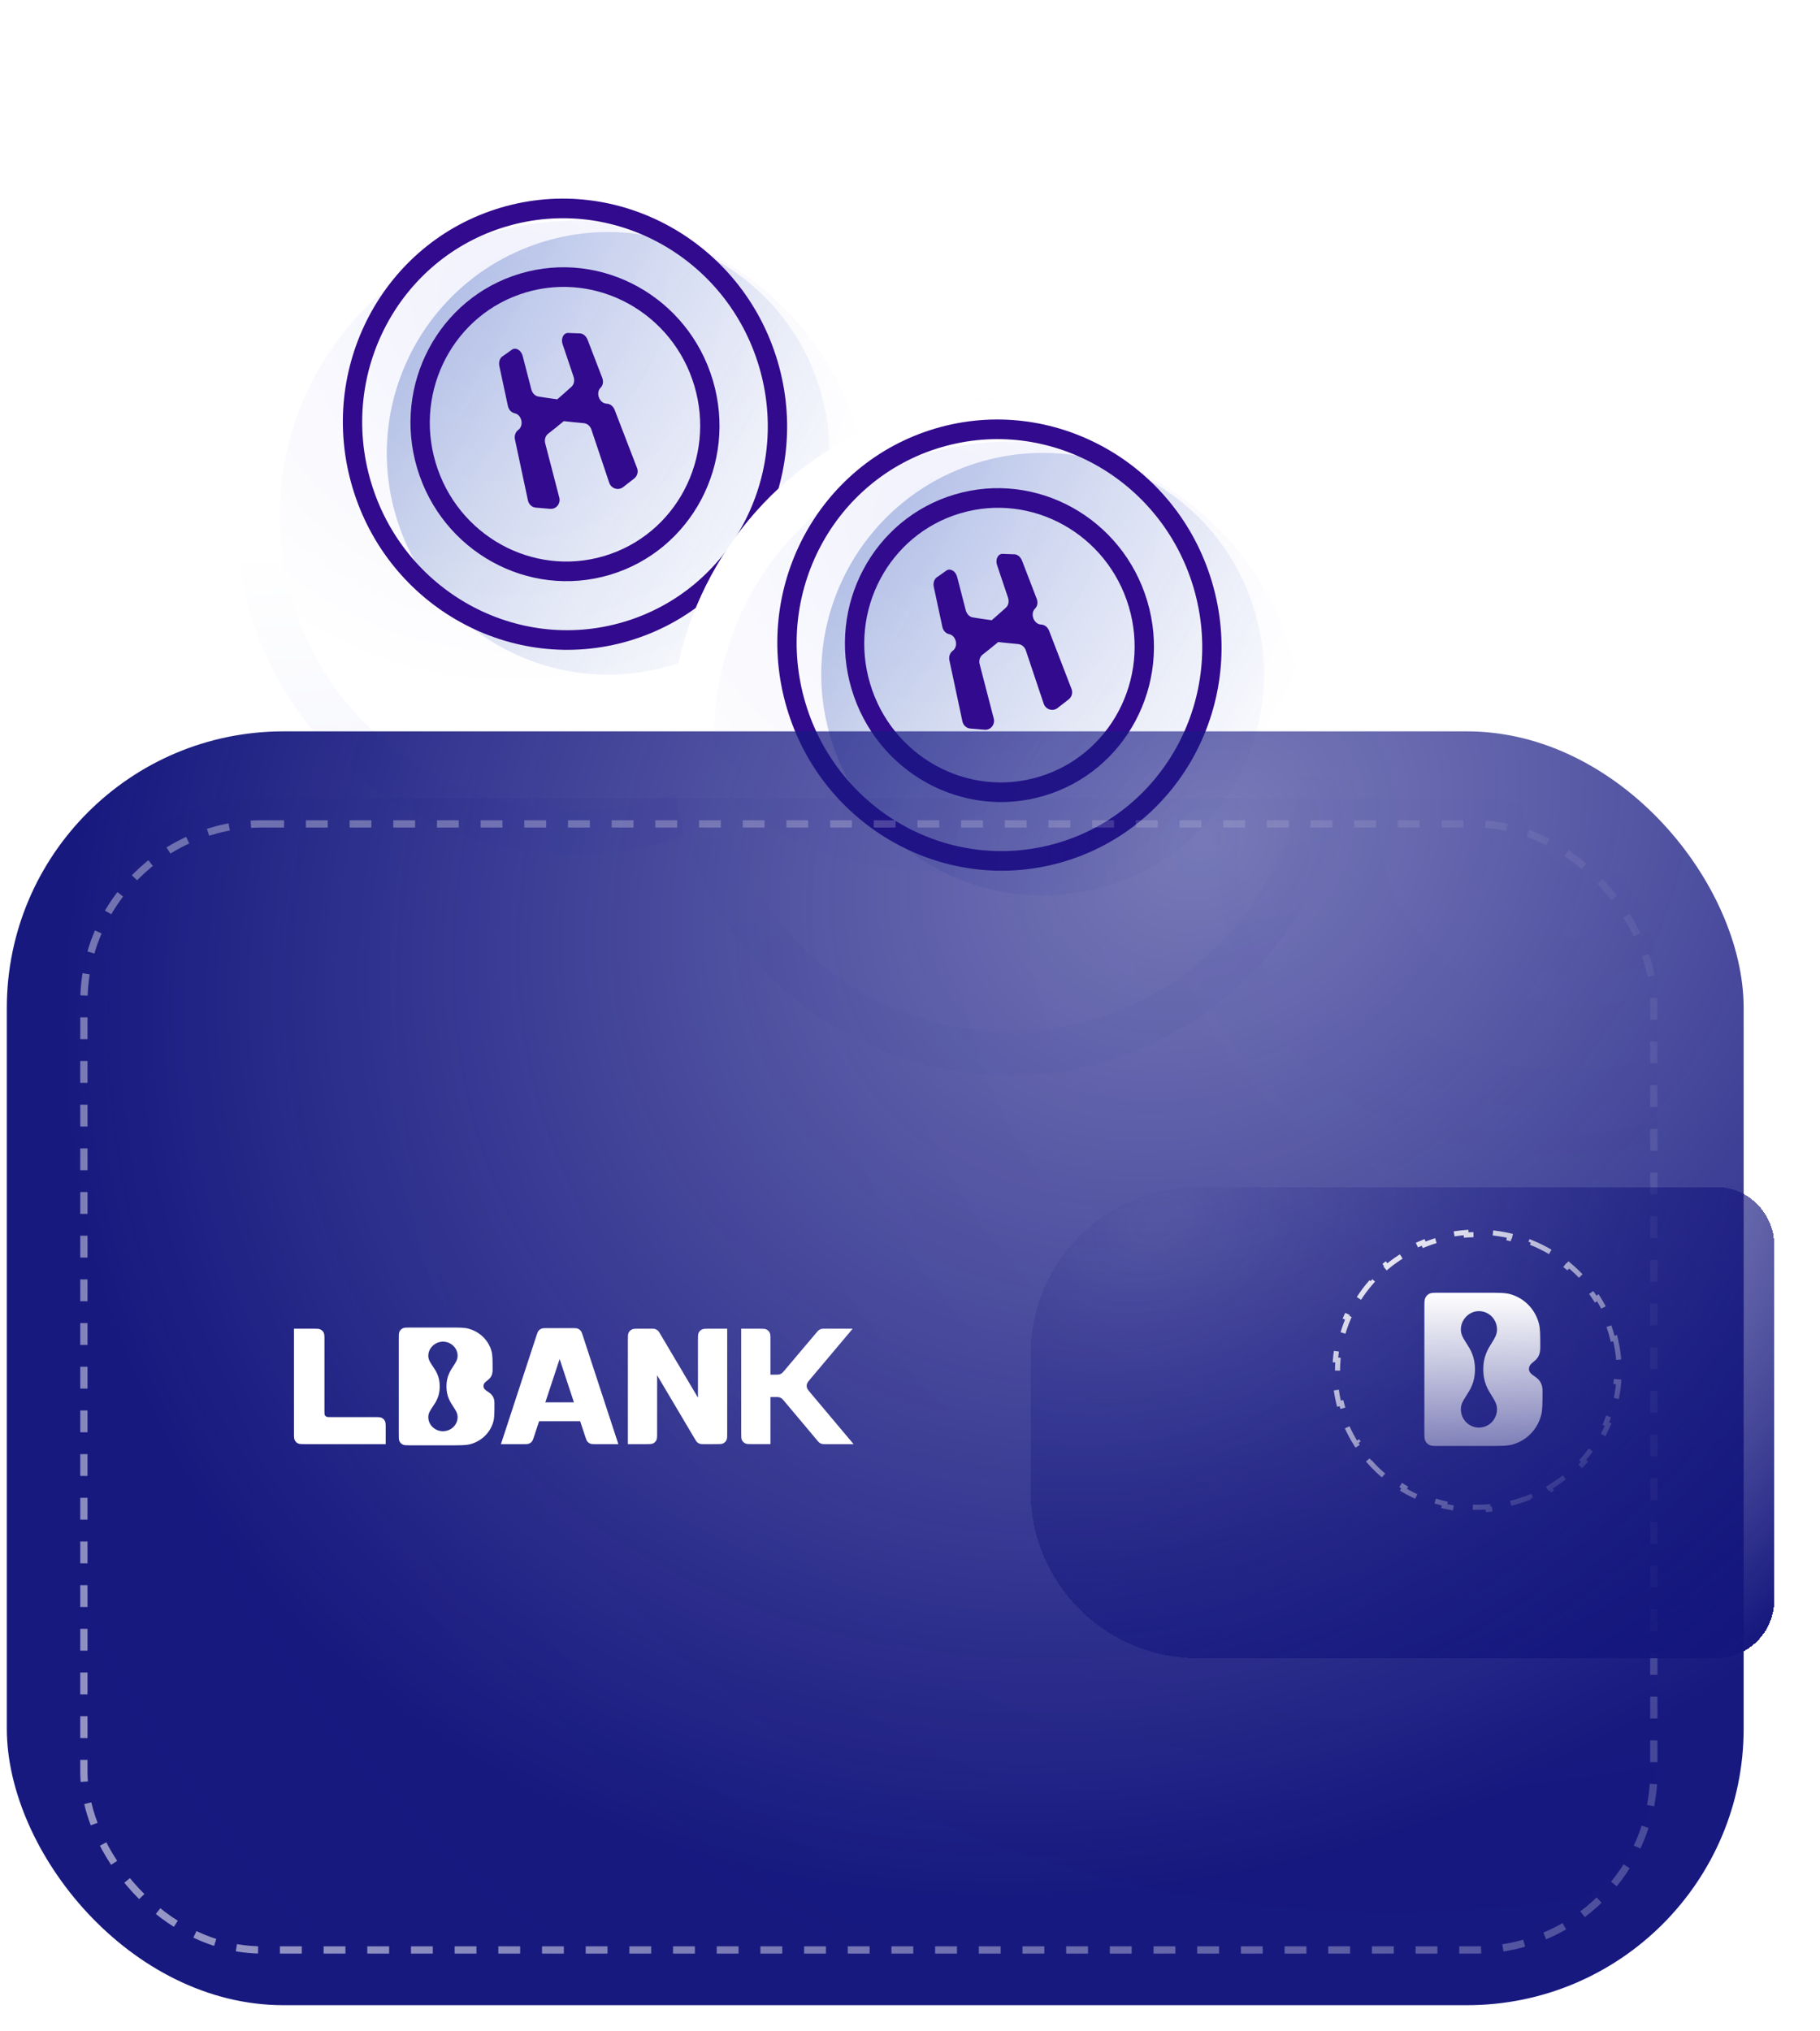 <svg width="250" height="279" viewBox="0 0 250 279" fill="none" xmlns="http://www.w3.org/2000/svg">
<g filter="url(#filter0_d_813_11042)">
<circle cx="78.945" cy="57.852" r="46.528" transform="rotate(-16.546 78.945 57.852)" fill="url(#paint0_radial_813_11042)"/>
<circle cx="78.945" cy="57.852" r="43.528" transform="rotate(-16.546 78.945 57.852)" stroke="url(#paint1_linear_813_11042)" stroke-width="6"/>
</g>
<path d="M54.398 70.931C49.617 54.839 58.787 37.918 74.879 33.138C90.971 28.357 107.892 37.527 112.672 53.619C117.453 69.711 108.283 86.632 92.191 91.412C76.099 96.193 59.178 87.023 54.398 70.931Z" fill="url(#paint2_linear_813_11042)"/>
<path fill-rule="evenodd" clip-rule="evenodd" d="M85.677 85.435C100.399 81.062 108.721 65.356 104.265 50.356C99.809 35.357 84.262 26.742 69.539 31.116C54.817 35.49 46.495 51.195 50.951 66.195C55.407 81.195 70.954 89.809 85.677 85.435ZM106.804 49.602C111.684 66.031 102.569 83.232 86.445 88.022C70.321 92.812 53.293 83.378 48.412 66.949C43.532 50.521 52.647 33.32 68.771 28.53C84.895 23.739 101.923 33.174 106.804 49.602Z" fill="#320A8D"/>
<path fill-rule="evenodd" clip-rule="evenodd" d="M82.987 76.382C92.802 73.466 98.35 62.996 95.379 52.996C92.409 42.996 82.044 37.254 72.229 40.169C62.414 43.085 56.866 53.556 59.837 63.555C62.807 73.555 73.172 79.298 82.987 76.382ZM97.918 52.242C101.313 63.67 94.972 75.636 83.755 78.969C72.538 82.301 60.693 75.738 57.298 64.31C53.903 52.881 60.243 40.915 71.46 37.583C82.677 34.251 94.523 40.814 97.918 52.242Z" fill="#320A8D"/>
<path fill-rule="evenodd" clip-rule="evenodd" d="M79.662 45.801C79.128 45.783 78.593 45.764 78.072 45.742C77.414 45.702 77.014 46.484 77.279 47.276C77.784 48.779 78.285 50.268 78.791 51.771C78.953 52.268 78.847 52.802 78.525 53.104C77.878 53.694 77.213 54.276 76.548 54.857C75.678 54.747 74.8 54.609 73.935 54.468C73.487 54.394 73.12 54.001 72.985 53.495C72.588 51.961 72.195 50.44 71.797 48.905C71.583 48.083 70.825 47.659 70.295 48.053C69.858 48.36 69.437 48.676 68.996 48.97C68.644 49.222 68.476 49.744 68.593 50.285C68.99 52.115 69.373 53.949 69.765 55.765C69.874 56.279 70.24 56.672 70.679 56.763C71.662 56.958 72.017 58.446 71.186 59.062C70.811 59.336 70.626 59.848 70.734 60.362C71.328 63.151 71.926 65.955 72.519 68.744C72.636 69.285 73.064 69.689 73.607 69.735C74.256 69.793 74.919 69.847 75.581 69.901C76.408 69.965 77.04 69.172 76.825 68.351C76.177 65.872 75.542 63.39 74.89 60.898C74.754 60.392 74.923 59.87 75.293 59.583C76.02 59.013 76.734 58.447 77.439 57.853C78.349 57.952 79.26 58.05 80.181 58.131C80.647 58.169 81.074 58.515 81.236 59.013C82.046 61.443 82.87 63.869 83.684 66.313C83.953 67.118 84.91 67.424 85.572 66.933C86.098 66.525 86.624 66.118 87.136 65.716C87.552 65.385 87.704 64.809 87.506 64.292C86.481 61.631 85.451 58.956 84.425 56.294C84.236 55.805 83.814 55.473 83.337 55.452C82.309 55.403 81.789 53.949 82.507 53.249C82.838 52.929 82.913 52.391 82.727 51.914C82.06 50.165 81.38 48.419 80.717 46.683C80.52 46.166 80.09 45.807 79.662 45.801Z" fill="#320A8D"/>
<g filter="url(#filter1_d_813_11042)">
<circle cx="138.623" cy="88.196" r="46.528" transform="rotate(-16.546 138.623 88.196)" fill="url(#paint3_radial_813_11042)"/>
<circle cx="138.623" cy="88.196" r="43.528" transform="rotate(-16.546 138.623 88.196)" stroke="url(#paint4_linear_813_11042)" stroke-width="6"/>
</g>
<path d="M114.075 101.275C109.295 85.183 118.464 68.263 134.557 63.482C150.649 58.701 167.569 67.871 172.35 83.963C177.131 100.055 167.961 116.976 151.869 121.757C135.777 126.537 118.856 117.367 114.075 101.275Z" fill="url(#paint5_linear_813_11042)"/>
<path fill-rule="evenodd" clip-rule="evenodd" d="M145.354 115.78C160.076 111.406 168.398 95.701 163.942 80.701C159.486 65.701 143.939 57.087 129.217 61.461C114.494 65.834 106.172 81.54 110.628 96.54C115.084 111.539 130.632 120.154 145.354 115.78ZM166.481 79.947C171.362 96.375 162.247 113.576 146.122 118.367C129.998 123.157 112.97 113.722 108.089 97.294C103.209 80.865 112.324 63.664 128.448 58.874C144.573 54.084 161.601 63.518 166.481 79.947Z" fill="#320A8D"/>
<path fill-rule="evenodd" clip-rule="evenodd" d="M142.665 106.726C152.479 103.811 158.028 93.34 155.057 83.341C152.086 73.341 141.721 67.598 131.906 70.514C122.092 73.43 116.543 83.9 119.514 93.9C122.485 103.899 132.85 109.642 142.665 106.726ZM157.596 82.586C160.991 94.015 154.65 105.981 143.433 109.313C132.216 112.645 120.371 106.082 116.975 94.654C113.58 83.225 119.921 71.259 131.138 67.927C142.355 64.595 154.2 71.158 157.596 82.586Z" fill="#320A8D"/>
<path fill-rule="evenodd" clip-rule="evenodd" d="M139.339 76.146C138.805 76.127 138.271 76.109 137.75 76.087C137.091 76.046 136.692 76.829 136.957 77.621C137.462 79.124 137.963 80.612 138.468 82.115C138.631 82.613 138.525 83.146 138.203 83.448C137.556 84.039 136.891 84.62 136.226 85.201C135.355 85.091 134.477 84.954 133.612 84.812C133.164 84.739 132.798 84.346 132.662 83.84C132.265 82.305 131.872 80.784 131.475 79.249C131.26 78.428 130.502 78.004 129.973 78.397C129.535 78.704 129.115 79.021 128.673 79.314C128.322 79.566 128.154 80.088 128.27 80.629C128.667 82.459 129.05 84.293 129.443 86.11C129.551 86.623 129.918 87.016 130.356 87.107C131.34 87.302 131.694 88.791 130.863 89.406C130.489 89.68 130.303 90.192 130.412 90.706C131.006 93.496 131.603 96.299 132.197 99.089C132.313 99.63 132.742 100.034 133.284 100.079C133.933 100.137 134.596 100.191 135.259 100.245C136.086 100.309 136.717 99.517 136.502 98.695C135.854 96.217 135.22 93.734 134.568 91.242C134.432 90.737 134.6 90.215 134.97 89.927C135.697 89.357 136.411 88.791 137.116 88.198C138.027 88.296 138.938 88.395 139.858 88.475C140.325 88.514 140.751 88.859 140.914 89.357C141.724 91.787 142.547 94.214 143.361 96.657C143.63 97.463 144.588 97.769 145.25 97.277C145.775 96.87 146.301 96.463 146.813 96.06C147.229 95.73 147.381 95.153 147.184 94.636C146.158 91.975 145.128 89.3 144.103 86.639C143.913 86.149 143.491 85.817 143.015 85.796C141.986 85.748 141.466 84.294 142.184 83.594C142.515 83.274 142.59 82.735 142.405 82.259C141.738 80.509 141.058 78.763 140.395 77.027C140.197 76.511 139.767 76.151 139.339 76.146Z" fill="#320A8D"/>
<g filter="url(#filter2_bi_813_11042)">
<rect x="0.935" y="103.468" width="238.578" height="174.986" rx="38" fill="url(#paint6_radial_813_11042)" fill-opacity="0.99"/>
</g>
<g filter="url(#filter3_i_813_11042)">
<rect x="227.672" y="268.367" width="216.65" height="155.69" rx="24" transform="rotate(-180 227.672 268.367)" fill="url(#paint7_radial_813_11042)" fill-opacity="0.1"/>
</g>
<rect x="11.522" y="113.178" width="215.65" height="154.69" rx="24.5" stroke="url(#paint8_linear_813_11042)" stroke-dasharray="3 3"/>
<g filter="url(#filter4_bdi_813_11042)">
<path d="M143.554 179.065C143.554 166.362 153.851 156.065 166.554 156.065H237.714C242.132 156.065 245.714 159.647 245.714 164.065V212.8C245.714 217.218 242.132 220.8 237.714 220.8H166.554C153.851 220.8 143.554 210.502 143.554 197.8V179.065Z" fill="url(#paint9_radial_813_11042)" fill-opacity="0.99" shape-rendering="crispEdges"/>
</g>
<path fill-rule="evenodd" clip-rule="evenodd" d="M195.792 197.947C195.657 197.676 195.657 197.323 195.657 196.615V179.606C195.657 178.899 195.657 178.545 195.792 178.275C195.911 178.037 196.101 177.844 196.334 177.723C196.599 177.585 196.947 177.585 197.641 177.585H204.132C205.862 177.585 206.727 177.585 207.437 177.779C209.363 178.304 210.867 179.836 211.383 181.798C211.573 182.521 211.573 183.402 211.573 185.164C211.573 186.311 211.063 186.731 210.628 187.089C210.305 187.355 210.023 187.587 210.023 188.058C210.023 188.523 210.352 188.755 210.732 189.024C211.258 189.395 211.884 189.837 211.884 191.058C211.884 192.817 211.884 193.696 211.694 194.418C211.179 196.381 209.673 197.914 207.746 198.44C207.038 198.633 206.174 198.633 204.447 198.634L197.642 198.636C196.947 198.636 196.6 198.636 196.334 198.499C196.101 198.378 195.911 198.184 195.792 197.947ZM204.908 184.488C205.298 183.865 205.635 183.326 205.635 182.637C205.635 181.242 204.522 180.111 203.149 180.111C201.777 180.111 200.664 181.295 200.664 182.637C200.664 183.326 201.01 183.865 201.41 184.488C201.958 185.339 202.606 186.347 202.606 188.111C202.606 189.874 201.958 190.882 201.41 191.734C201.01 192.356 200.664 192.895 200.664 193.584C200.664 194.979 201.777 196.11 203.149 196.11C204.522 196.11 205.635 194.979 205.635 193.584C205.635 192.895 205.298 192.356 204.908 191.734C204.375 190.882 203.745 189.874 203.745 188.111C203.745 186.347 204.375 185.339 204.908 184.488Z" fill="url(#paint10_linear_813_11042)"/>
<path d="M221.862 183.826C222.102 184.795 222.267 185.793 222.349 186.814L222 186.842C222.039 187.333 222.059 187.829 222.059 188.33C222.059 188.83 222.039 189.326 222 189.817L222.349 189.845C222.267 190.866 222.102 191.864 221.862 192.834L221.522 192.749C221.282 193.72 220.965 194.661 220.576 195.566L220.898 195.704C220.498 196.636 220.024 197.531 219.484 198.382L219.188 198.194C218.656 199.032 218.057 199.826 217.4 200.569L217.662 200.801C216.994 201.557 216.266 202.261 215.485 202.906L215.262 202.636C214.5 203.266 213.686 203.839 212.829 204.347L213.008 204.648C212.144 205.161 211.237 205.61 210.292 205.988L210.162 205.664C209.249 206.029 208.301 206.328 207.324 206.554L207.403 206.895C206.431 207.12 205.431 207.274 204.409 207.351L204.383 207.001C203.891 207.038 203.395 207.057 202.893 207.057C202.392 207.057 201.895 207.038 201.404 207.001L201.378 207.351C200.356 207.274 199.356 207.12 198.384 206.895L198.462 206.554C197.485 206.328 196.537 206.029 195.625 205.664L195.494 205.988C194.55 205.61 193.642 205.161 192.779 204.648L192.957 204.347C192.1 203.839 191.287 203.266 190.525 202.636L190.302 202.906C189.521 202.261 188.793 201.557 188.124 200.801L188.386 200.569C187.729 199.826 187.131 199.032 186.598 198.194L186.303 198.382C185.763 197.531 185.289 196.636 184.889 195.704L185.21 195.566C184.822 194.661 184.504 193.72 184.264 192.749L183.924 192.834C183.684 191.864 183.52 190.866 183.438 189.845L183.787 189.817C183.747 189.326 183.727 188.83 183.727 188.33C183.727 187.829 183.747 187.333 183.787 186.842L183.438 186.814C183.52 185.793 183.684 184.795 183.924 183.826L184.264 183.91C184.504 182.94 184.822 181.999 185.21 181.094L184.889 180.956C185.289 180.023 185.763 179.128 186.303 178.278L186.598 178.466C187.131 177.628 187.729 176.833 188.386 176.09L188.124 175.859C188.793 175.103 189.521 174.399 190.302 173.754L190.525 174.023C191.287 173.394 192.1 172.821 192.957 172.312L192.779 172.011C193.642 171.498 194.55 171.05 195.494 170.671L195.625 170.996C196.537 170.63 197.485 170.331 198.462 170.105L198.384 169.764C199.356 169.539 200.356 169.386 201.378 169.309L201.404 169.658C201.895 169.621 202.392 169.602 202.893 169.602C203.395 169.602 203.891 169.621 204.383 169.658L204.409 169.309C205.431 169.386 206.431 169.539 207.403 169.764L207.324 170.105C208.301 170.331 209.249 170.63 210.162 170.996L210.292 170.671C211.237 171.05 212.144 171.498 213.008 172.011L212.829 172.312C213.686 172.821 214.5 173.394 215.262 174.023L215.485 173.754C216.266 174.399 216.994 175.103 217.662 175.859L217.4 176.09C218.057 176.833 218.656 177.628 219.188 178.466L219.484 178.278C220.024 179.128 220.498 180.023 220.898 180.956L220.576 181.094C220.965 181.999 221.282 182.94 221.522 183.91L221.862 183.826Z" stroke="url(#paint11_linear_813_11042)" stroke-width="0.7" stroke-dasharray="3 3"/>
<path fill-rule="evenodd" clip-rule="evenodd" d="M54.887 198.017C54.778 197.81 54.778 197.538 54.778 196.994V183.917C54.778 183.373 54.778 183.102 54.887 182.894C54.983 182.711 55.137 182.563 55.326 182.469C55.541 182.364 55.822 182.364 56.384 182.364H61.64C63.041 182.364 63.742 182.364 64.317 182.512C65.876 182.917 67.095 184.094 67.513 185.602C67.666 186.158 67.666 186.835 67.666 188.19C67.666 189.072 67.253 189.395 66.901 189.67C66.639 189.875 66.411 190.053 66.411 190.415C66.411 190.772 66.677 190.951 66.985 191.158C67.411 191.443 67.918 191.783 67.918 192.721C67.918 194.074 67.918 194.75 67.764 195.304C67.347 196.813 66.128 197.992 64.567 198.396C63.993 198.545 63.294 198.545 61.896 198.546L56.385 198.547C55.822 198.547 55.541 198.548 55.326 198.442C55.137 198.349 54.983 198.2 54.887 198.017ZM74.054 195.23L73.369 197.305C73.241 197.693 73.177 197.887 73.055 198.031C72.947 198.158 72.808 198.256 72.65 198.317C72.471 198.386 72.26 198.386 71.838 198.386H68.808L73.672 183.529C73.8 183.14 73.863 182.945 73.986 182.801C74.093 182.673 74.233 182.574 74.391 182.514C74.57 182.445 74.781 182.445 75.204 182.445H78.542C78.965 182.445 79.176 182.445 79.355 182.513C79.513 182.574 79.653 182.673 79.76 182.8C79.882 182.945 79.946 183.14 80.074 183.529L84.94 198.386H81.908C81.487 198.386 81.276 198.386 81.097 198.317C80.939 198.257 80.8 198.158 80.692 198.031C80.57 197.887 80.506 197.693 80.378 197.305L79.692 195.23H74.054ZM74.909 192.641H78.837L76.873 186.693L74.909 192.641ZM41.99 198.386C41.427 198.386 41.146 198.386 40.931 198.28C40.742 198.187 40.589 198.038 40.492 197.856C40.383 197.648 40.383 197.376 40.383 196.832V182.525H42.96C43.522 182.525 43.803 182.525 44.018 182.631C44.207 182.724 44.361 182.873 44.457 183.056C44.567 183.263 44.567 183.535 44.567 184.079V193.887C44.567 194.159 44.567 194.295 44.621 194.398C44.67 194.49 44.746 194.564 44.841 194.611C44.948 194.664 45.089 194.664 45.37 194.664H51.374C51.937 194.664 52.218 194.664 52.433 194.769C52.622 194.862 52.775 195.011 52.872 195.194C52.981 195.401 52.981 195.673 52.981 196.217V198.386H41.99ZM86.247 184.079C86.247 183.535 86.247 183.263 86.356 183.056C86.452 182.873 86.606 182.724 86.795 182.631C87.01 182.525 87.291 182.525 87.853 182.525H89.332C89.672 182.525 89.841 182.525 89.993 182.573C90.127 182.616 90.251 182.685 90.356 182.776C90.474 182.88 90.558 183.022 90.727 183.307L95.872 191.993V184.079C95.872 183.535 95.872 183.263 95.981 183.056C96.077 182.873 96.231 182.724 96.42 182.631C96.635 182.525 96.916 182.525 97.479 182.525H99.889V196.83C99.889 197.373 99.889 197.645 99.779 197.852C99.683 198.035 99.53 198.184 99.341 198.277C99.126 198.383 98.846 198.383 98.284 198.383L96.804 198.385C96.465 198.385 96.295 198.386 96.143 198.338C96.008 198.295 95.885 198.226 95.78 198.135C95.661 198.031 95.577 197.888 95.408 197.603L90.264 188.918V196.832C90.264 197.376 90.264 197.648 90.154 197.856C90.058 198.038 89.904 198.187 89.716 198.28C89.501 198.386 89.22 198.386 88.657 198.386H86.247V184.079ZM104.224 182.525H101.814V196.828C101.814 197.372 101.814 197.644 101.923 197.852C102.02 198.034 102.173 198.183 102.362 198.276C102.577 198.382 102.858 198.382 103.421 198.382H105.831V191.912H106.489C106.77 191.912 106.91 191.912 107.04 191.947C107.155 191.977 107.264 192.027 107.361 192.094C107.471 192.17 107.559 192.276 107.736 192.487L112.207 197.811C112.384 198.022 112.473 198.128 112.582 198.204C112.679 198.271 112.787 198.321 112.903 198.352C113.033 198.386 113.173 198.386 113.454 198.386H117.255L111.343 191.356C111.049 191.006 110.902 190.831 110.846 190.637C110.796 190.465 110.796 190.284 110.846 190.113C110.902 189.919 111.049 189.744 111.343 189.395L111.344 189.394L117.127 182.525H113.367C113.087 182.525 112.947 182.525 112.818 182.559C112.703 182.59 112.595 182.639 112.498 182.706C112.389 182.781 112.3 182.886 112.123 183.096L107.752 188.267C107.574 188.476 107.486 188.581 107.377 188.657C107.28 188.723 107.172 188.773 107.057 188.803C106.927 188.837 106.787 188.837 106.507 188.837H105.831V184.079C105.831 183.535 105.831 183.263 105.722 183.056C105.625 182.873 105.472 182.724 105.283 182.631C105.068 182.525 104.787 182.525 104.224 182.525ZM62.269 187.67C62.584 187.192 62.858 186.777 62.858 186.248C62.858 185.175 61.956 184.306 60.845 184.306C59.733 184.306 58.832 185.216 58.832 186.248C58.832 186.777 59.112 187.192 59.437 187.67C59.88 188.325 60.404 189.1 60.404 190.456C60.404 191.811 59.88 192.586 59.437 193.241C59.112 193.72 58.832 194.134 58.832 194.664C58.832 195.736 59.733 196.606 60.845 196.606C61.956 196.606 62.858 195.736 62.858 194.664C62.858 194.134 62.584 193.72 62.269 193.241C61.838 192.586 61.327 191.811 61.327 190.456C61.327 189.1 61.838 188.325 62.269 187.67Z" fill="white"/>
<defs>
<filter id="filter0_d_813_11042" x="10.405" y="2.312" width="137.081" height="137.081" filterUnits="userSpaceOnUse" color-interpolation-filters="sRGB">
<feFlood flood-opacity="0" result="BackgroundImageFix"/>
<feColorMatrix in="SourceAlpha" type="matrix" values="0 0 0 0 0 0 0 0 0 0 0 0 0 0 0 0 0 0 127 0" result="hardAlpha"/>
<feOffset dy="13"/>
<feGaussianBlur stdDeviation="11"/>
<feComposite in2="hardAlpha" operator="out"/>
<feColorMatrix type="matrix" values="0 0 0 0 0.52 0 0 0 0 0.558 0 0 0 0 0.775 0 0 0 0.3 0"/>
<feBlend mode="normal" in2="BackgroundImageFix" result="effect1_dropShadow_813_11042"/>
<feBlend mode="normal" in="SourceGraphic" in2="effect1_dropShadow_813_11042" result="shape"/>
</filter>
<filter id="filter1_d_813_11042" x="70.082" y="32.656" width="137.081" height="137.081" filterUnits="userSpaceOnUse" color-interpolation-filters="sRGB">
<feFlood flood-opacity="0" result="BackgroundImageFix"/>
<feColorMatrix in="SourceAlpha" type="matrix" values="0 0 0 0 0 0 0 0 0 0 0 0 0 0 0 0 0 0 127 0" result="hardAlpha"/>
<feOffset dy="13"/>
<feGaussianBlur stdDeviation="11"/>
<feComposite in2="hardAlpha" operator="out"/>
<feColorMatrix type="matrix" values="0 0 0 0 0.52 0 0 0 0 0.558 0 0 0 0 0.775 0 0 0 0.3 0"/>
<feBlend mode="normal" in2="BackgroundImageFix" result="effect1_dropShadow_813_11042"/>
<feBlend mode="normal" in="SourceGraphic" in2="effect1_dropShadow_813_11042" result="shape"/>
</filter>
<filter id="filter2_bi_813_11042" x="-32.065" y="70.468" width="304.578" height="240.986" filterUnits="userSpaceOnUse" color-interpolation-filters="sRGB">
<feFlood flood-opacity="0" result="BackgroundImageFix"/>
<feGaussianBlur in="BackgroundImageFix" stdDeviation="16.5"/>
<feComposite in2="SourceAlpha" operator="in" result="effect1_backgroundBlur_813_11042"/>
<feBlend mode="normal" in="SourceGraphic" in2="effect1_backgroundBlur_813_11042" result="shape"/>
<feColorMatrix in="SourceAlpha" type="matrix" values="0 0 0 0 0 0 0 0 0 0 0 0 0 0 0 0 0 0 127 0" result="hardAlpha"/>
<feOffset dy="-3"/>
<feGaussianBlur stdDeviation="3.5"/>
<feComposite in2="hardAlpha" operator="arithmetic" k2="-1" k3="1"/>
<feColorMatrix type="matrix" values="0 0 0 0 1 0 0 0 0 1 0 0 0 0 1 0 0 0 0.57 0"/>
<feBlend mode="normal" in2="shape" result="effect2_innerShadow_813_11042"/>
</filter>
<filter id="filter3_i_813_11042" x="11.022" y="109.678" width="216.65" height="158.69" filterUnits="userSpaceOnUse" color-interpolation-filters="sRGB">
<feFlood flood-opacity="0" result="BackgroundImageFix"/>
<feBlend mode="normal" in="SourceGraphic" in2="BackgroundImageFix" result="shape"/>
<feColorMatrix in="SourceAlpha" type="matrix" values="0 0 0 0 0 0 0 0 0 0 0 0 0 0 0 0 0 0 127 0" result="hardAlpha"/>
<feOffset dy="-3"/>
<feGaussianBlur stdDeviation="3.5"/>
<feComposite in2="hardAlpha" operator="arithmetic" k2="-1" k3="1"/>
<feColorMatrix type="matrix" values="0 0 0 0 1 0 0 0 0 1 0 0 0 0 1 0 0 0 0.28 0"/>
<feBlend mode="normal" in2="shape" result="effect1_innerShadow_813_11042"/>
</filter>
<filter id="filter4_bdi_813_11042" x="131.554" y="146.065" width="124.16" height="92.735" filterUnits="userSpaceOnUse" color-interpolation-filters="sRGB">
<feFlood flood-opacity="0" result="BackgroundImageFix"/>
<feGaussianBlur in="BackgroundImageFix" stdDeviation="5"/>
<feComposite in2="SourceAlpha" operator="in" result="effect1_backgroundBlur_813_11042"/>
<feColorMatrix in="SourceAlpha" type="matrix" values="0 0 0 0 0 0 0 0 0 0 0 0 0 0 0 0 0 0 127 0" result="hardAlpha"/>
<feOffset dx="-4" dy="10"/>
<feGaussianBlur stdDeviation="4"/>
<feComposite in2="hardAlpha" operator="out"/>
<feColorMatrix type="matrix" values="0 0 0 0 0.045 0 0 0 0 0.049 0 0 0 0 0.275 0 0 0 0.16 0"/>
<feBlend mode="normal" in2="effect1_backgroundBlur_813_11042" result="effect2_dropShadow_813_11042"/>
<feBlend mode="normal" in="SourceGraphic" in2="effect2_dropShadow_813_11042" result="shape"/>
<feColorMatrix in="SourceAlpha" type="matrix" values="0 0 0 0 0 0 0 0 0 0 0 0 0 0 0 0 0 0 127 0" result="hardAlpha"/>
<feOffset dx="2" dy="-3"/>
<feGaussianBlur stdDeviation="3.5"/>
<feComposite in2="hardAlpha" operator="arithmetic" k2="-1" k3="1"/>
<feColorMatrix type="matrix" values="0 0 0 0 1 0 0 0 0 1 0 0 0 0 1 0 0 0 0.14 0"/>
<feBlend mode="normal" in2="shape" result="effect3_innerShadow_813_11042"/>
</filter>
<radialGradient id="paint0_radial_813_11042" cx="0" cy="0" r="1" gradientUnits="userSpaceOnUse" gradientTransform="translate(78.945 26.395) rotate(90) scale(77.985)">
<stop stop-color="#F0F0FF"/>
<stop stop-color="#F1F1FD"/>
<stop offset="0.703" stop-color="white"/>
</radialGradient>
<linearGradient id="paint1_linear_813_11042" x1="134.675" y1="104.38" x2="141.681" y2="73.516" gradientUnits="userSpaceOnUse">
<stop stop-color="#F7F8FD"/>
<stop offset="1" stop-color="white"/>
</linearGradient>
<linearGradient id="paint2_linear_813_11042" x1="49.129" y1="53.195" x2="106.76" y2="87.084" gradientUnits="userSpaceOnUse">
<stop stop-color="#244CB3" stop-opacity="0.34"/>
<stop offset="1" stop-color="#B4C2E5" stop-opacity="0.07"/>
</linearGradient>
<radialGradient id="paint3_radial_813_11042" cx="0" cy="0" r="1" gradientUnits="userSpaceOnUse" gradientTransform="translate(138.623 56.74) rotate(90) scale(77.985)">
<stop stop-color="#F0F0FF"/>
<stop stop-color="#F1F1FD"/>
<stop offset="0.703" stop-color="white"/>
</radialGradient>
<linearGradient id="paint4_linear_813_11042" x1="194.352" y1="134.724" x2="201.358" y2="103.861" gradientUnits="userSpaceOnUse">
<stop stop-color="#F7F8FD"/>
<stop offset="1" stop-color="white"/>
</linearGradient>
<linearGradient id="paint5_linear_813_11042" x1="108.806" y1="83.54" x2="166.437" y2="117.428" gradientUnits="userSpaceOnUse">
<stop stop-color="#244CB3" stop-opacity="0.34"/>
<stop offset="1" stop-color="#B4C2E5" stop-opacity="0.07"/>
</linearGradient>
<radialGradient id="paint6_radial_813_11042" cx="0" cy="0" r="1" gradientUnits="userSpaceOnUse" gradientTransform="translate(164.323 117.236) rotate(143.89) scale(240.995 199.396)">
<stop stop-color="#171985" stop-opacity="0.58"/>
<stop offset="0.688" stop-color="#14167D"/>
</radialGradient>
<radialGradient id="paint7_radial_813_11042" cx="0" cy="0" r="1" gradientUnits="userSpaceOnUse" gradientTransform="translate(232.083 428.463) rotate(-36.262) scale(263.219 213.062)">
<stop stop-color="#14167D" stop-opacity="0"/>
<stop offset="1" stop-color="#14167D"/>
</radialGradient>
<linearGradient id="paint8_linear_813_11042" x1="-19.123" y1="296.029" x2="233.075" y2="90.115" gradientUnits="userSpaceOnUse">
<stop stop-color="white" stop-opacity="0.65"/>
<stop offset="1" stop-color="white" stop-opacity="0"/>
</linearGradient>
<radialGradient id="paint9_radial_813_11042" cx="0" cy="0" r="1" gradientUnits="userSpaceOnUse" gradientTransform="translate(160.996 160.645) rotate(66.857) scale(92.982 129.746)">
<stop stop-color="#14167D" stop-opacity="0"/>
<stop offset="1" stop-color="#14167D"/>
</radialGradient>
<linearGradient id="paint10_linear_813_11042" x1="225.63" y1="177.585" x2="225.63" y2="213.547" gradientUnits="userSpaceOnUse">
<stop stop-color="white"/>
<stop offset="1" stop-color="white" stop-opacity="0"/>
</linearGradient>
<linearGradient id="paint11_linear_813_11042" x1="185.207" y1="169.252" x2="215.109" y2="210.443" gradientUnits="userSpaceOnUse">
<stop stop-color="white"/>
<stop offset="1" stop-color="white" stop-opacity="0"/>
</linearGradient>
</defs>
</svg>
